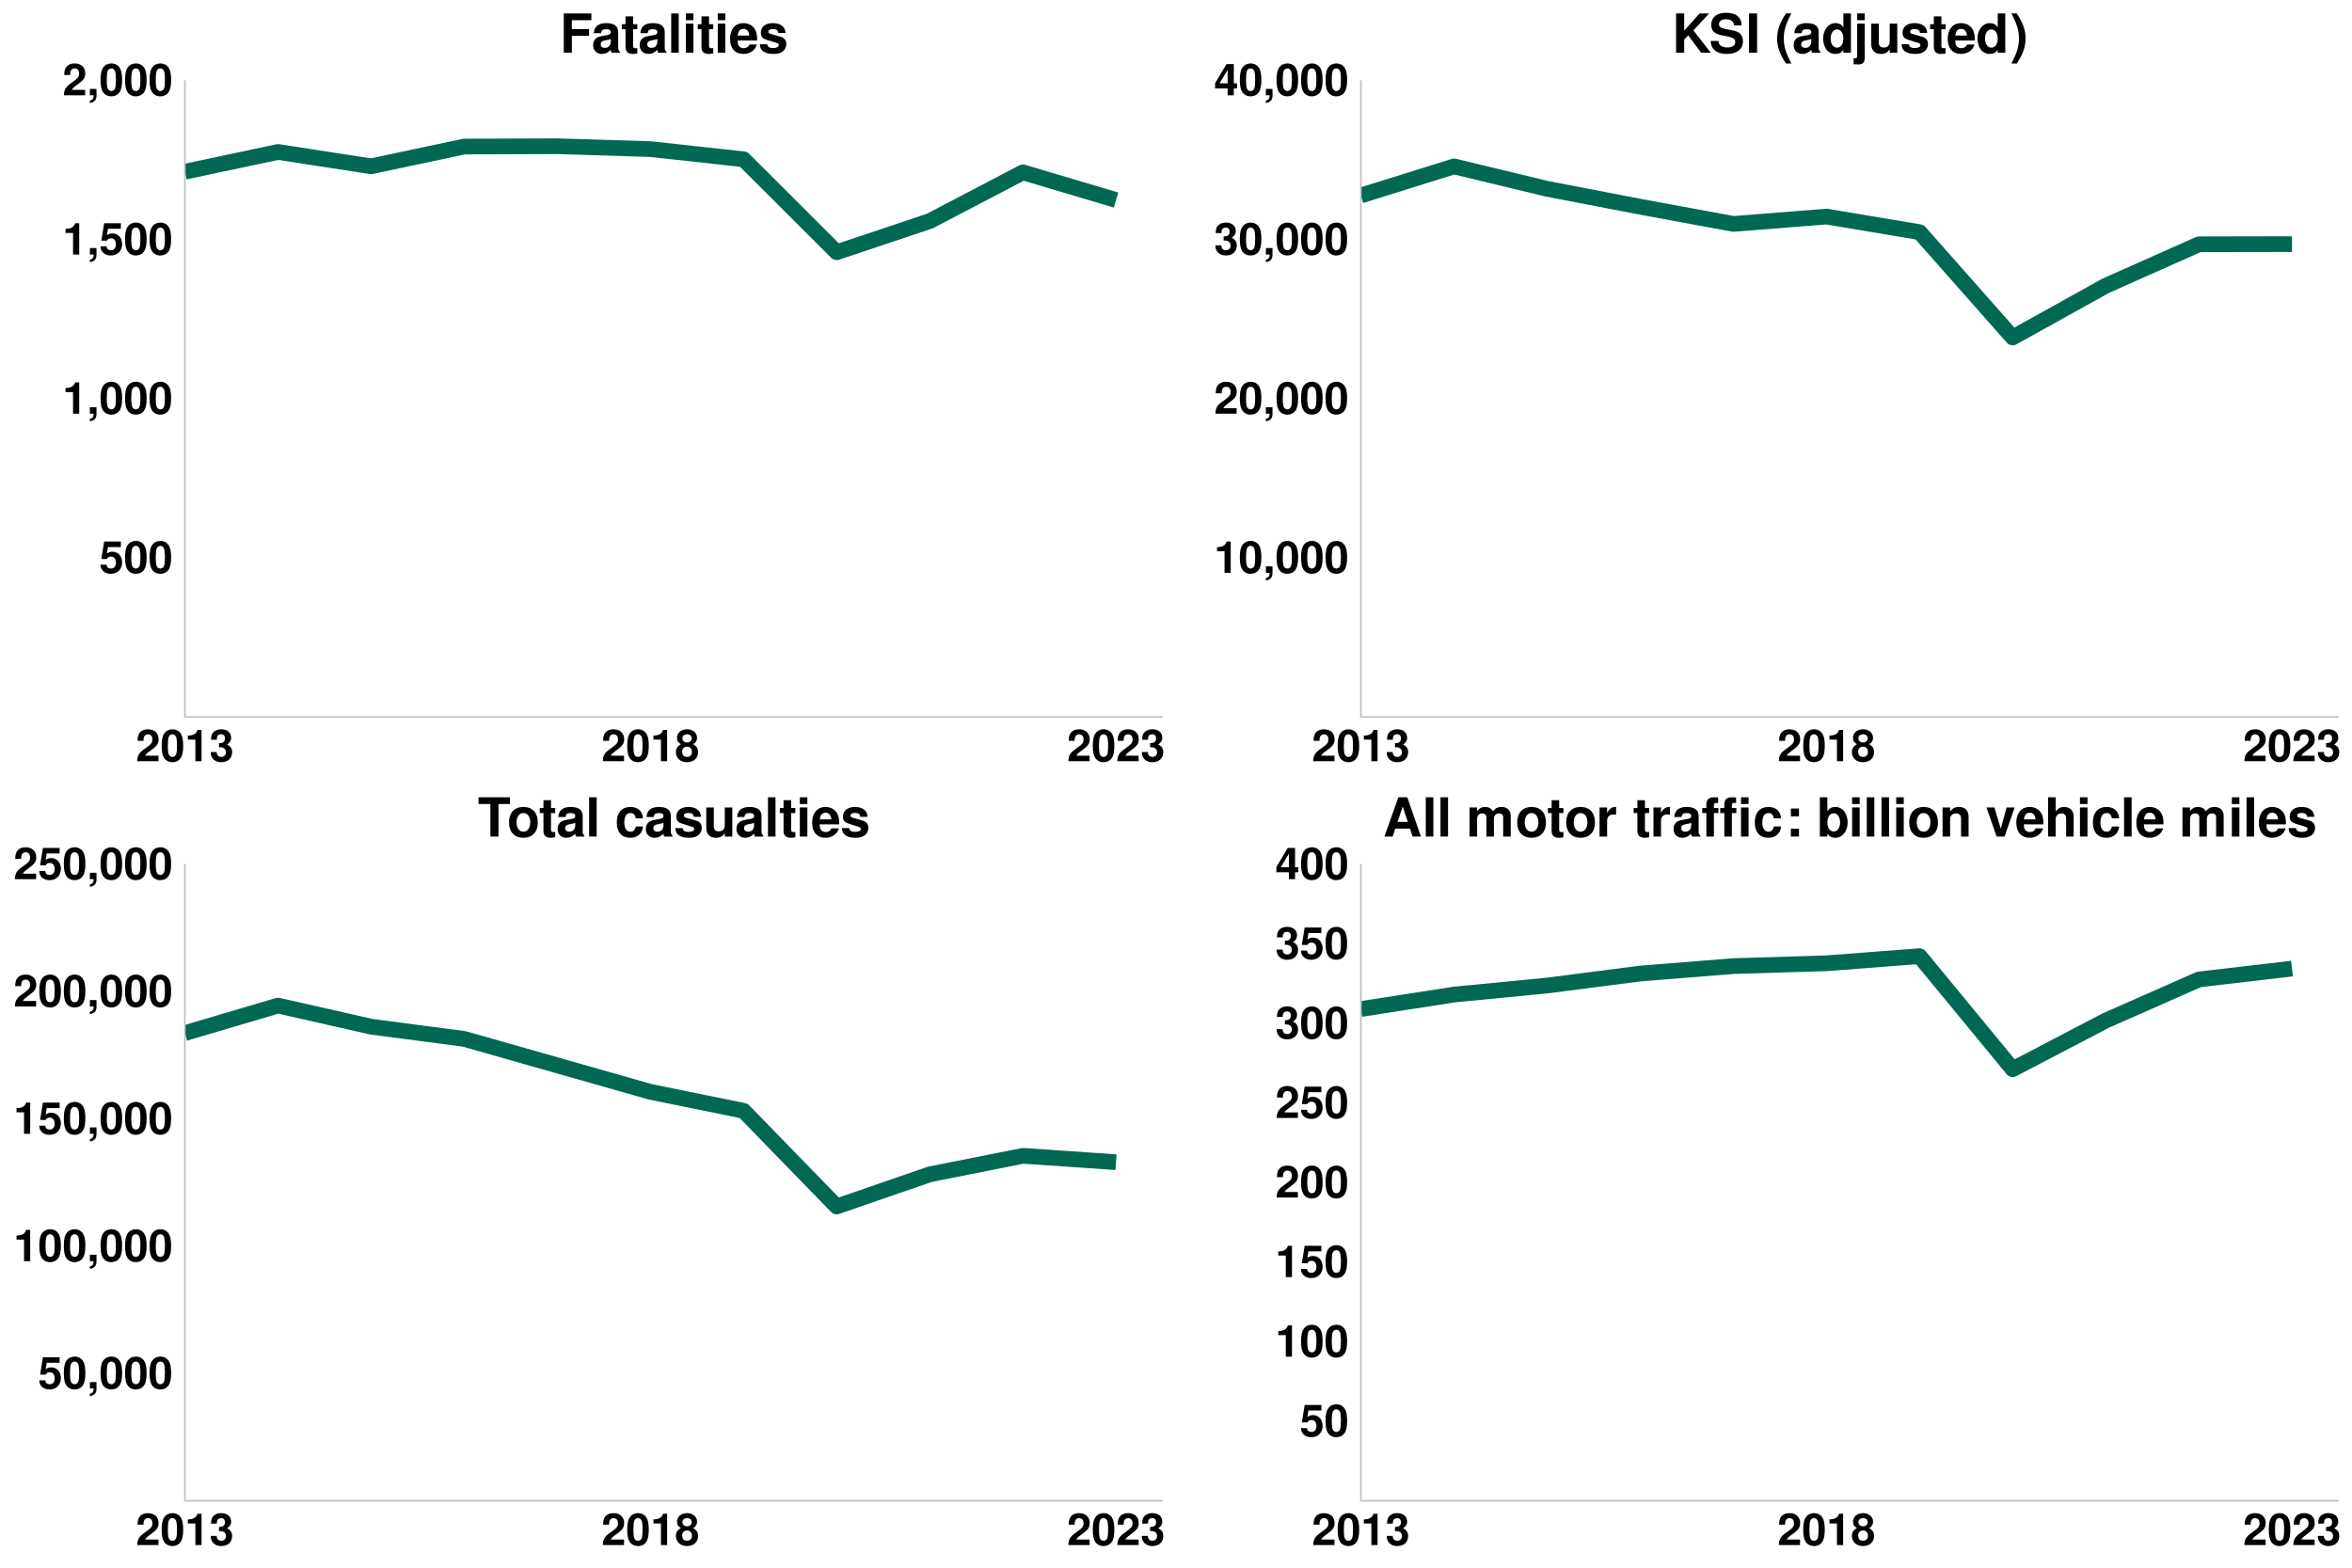 <?xml version="1.0" encoding="UTF-8"?>
<svg xmlns="http://www.w3.org/2000/svg" xmlns:xlink="http://www.w3.org/1999/xlink" width="960pt" height="640pt" viewBox="0 0 960 640" version="1.1">
<defs>
<g>
<symbol overflow="visible" id="glyph0-0">
<path style="stroke:none;" d=""/>
</symbol>
<symbol overflow="visible" id="glyph0-1">
<path style="stroke:none;" d="M 8.797 -12.766 L 1.984 -12.766 L 0.844 -5.656 L 3.109 -5.656 C 3.391 -6.281 3.953 -6.625 4.734 -6.625 C 6.016 -6.625 6.781 -5.703 6.781 -4.156 C 6.781 -2.656 6.016 -1.75 4.734 -1.75 C 3.641 -1.75 3.031 -2.297 2.969 -3.328 L 0.484 -3.328 C 0.516 -1.094 2.219 0.406 4.703 0.406 C 7.438 0.406 9.312 -1.453 9.312 -4.219 C 9.312 -6.844 7.688 -8.625 5.328 -8.625 C 4.484 -8.625 3.859 -8.406 3.109 -7.844 L 3.531 -10.516 L 8.797 -10.516 Z M 8.797 -12.766 "/>
</symbol>
<symbol overflow="visible" id="glyph0-2">
<path style="stroke:none;" d="M 4.906 -13.031 C 3.547 -13.031 2.375 -12.453 1.609 -11.391 C 0.859 -10.406 0.516 -8.781 0.516 -6.297 C 0.516 -4.031 0.812 -2.453 1.422 -1.469 C 2.172 -0.25 3.422 0.406 4.906 0.406 C 6.297 0.406 7.438 -0.141 8.219 -1.203 C 8.953 -2.203 9.312 -3.828 9.312 -6.234 C 9.312 -8.562 9.016 -10.156 8.406 -11.141 C 7.656 -12.359 6.406 -13.031 4.906 -13.031 Z M 4.906 -11 C 5.562 -11 6.078 -10.641 6.391 -9.969 C 6.641 -9.438 6.781 -8.047 6.781 -6.281 C 6.781 -4.844 6.656 -3.438 6.469 -2.922 C 6.172 -2.156 5.641 -1.75 4.906 -1.75 C 4.25 -1.75 3.75 -2.094 3.438 -2.734 C 3.188 -3.281 3.047 -4.609 3.047 -6.312 C 3.047 -7.828 3.172 -9.266 3.359 -9.797 C 3.641 -10.562 4.188 -11 4.906 -11 Z M 4.906 -11 "/>
</symbol>
<symbol overflow="visible" id="glyph0-3">
<path style="stroke:none;" d="M 4.281 -8.797 L 4.281 0 L 6.797 0 L 6.797 -12.766 L 5.125 -12.766 C 4.734 -11.25 3.422 -10.469 1.219 -10.469 L 1.219 -8.797 Z M 4.281 -8.797 "/>
</symbol>
<symbol overflow="visible" id="glyph0-4">
<path style="stroke:none;" d="M 1.156 -2.625 L 1.156 0 L 2.703 0 C 2.734 1.219 2.234 1.922 1.156 2.125 L 1.156 3.125 C 3.078 2.844 3.922 1.812 3.859 -0.156 L 3.859 -2.625 Z M 1.156 -2.625 "/>
</symbol>
<symbol overflow="visible" id="glyph0-5">
<path style="stroke:none;" d="M 9.219 -2.25 L 3.797 -2.25 C 4.141 -2.938 4.531 -3.312 6.406 -4.656 C 8.625 -6.281 9.266 -7.234 9.266 -8.984 C 9.266 -11.453 7.562 -13.031 4.891 -13.031 C 2.25 -13.031 0.703 -11.469 0.703 -8.766 L 0.703 -8.312 L 3.125 -8.312 L 3.125 -8.734 C 3.125 -10.156 3.797 -10.984 4.953 -10.984 C 6.062 -10.984 6.75 -10.203 6.75 -8.922 C 6.75 -7.5 6.312 -6.984 3.469 -4.969 C 1.312 -3.484 0.641 -2.375 0.547 0 L 9.219 0 Z M 9.219 -2.25 "/>
</symbol>
<symbol overflow="visible" id="glyph0-6">
<path style="stroke:none;" d="M 3.906 -5.703 C 4.875 -5.703 4.938 -5.703 5.375 -5.578 C 6.234 -5.344 6.766 -4.609 6.766 -3.672 C 6.766 -2.531 5.969 -1.75 4.875 -1.75 C 3.688 -1.75 3.047 -2.438 2.969 -3.75 L 0.516 -3.75 C 0.547 -1.188 2.203 0.406 4.828 0.406 C 7.547 0.406 9.281 -1.188 9.281 -3.672 C 9.281 -5.172 8.641 -6.141 7.203 -6.844 C 8.375 -7.578 8.875 -8.391 8.875 -9.562 C 8.875 -11.688 7.297 -13.031 4.828 -13.031 C 2.969 -13.031 1.547 -12.219 0.984 -10.828 C 0.75 -10.219 0.688 -9.812 0.688 -8.75 L 3.031 -8.75 C 3.047 -9.438 3.094 -9.781 3.219 -10.094 C 3.453 -10.656 4.031 -11 4.766 -11 C 5.781 -11 6.359 -10.391 6.359 -9.328 C 6.359 -8.031 5.609 -7.391 4.125 -7.391 L 3.906 -7.391 Z M 3.906 -5.703 "/>
</symbol>
<symbol overflow="visible" id="glyph0-7">
<path style="stroke:none;" d="M 7.359 -6.953 C 7.797 -7.188 7.984 -7.312 8.188 -7.484 C 8.719 -7.969 9.016 -8.75 9.016 -9.578 C 9.016 -11.578 7.297 -13.031 4.938 -13.031 C 2.562 -13.031 0.828 -11.578 0.828 -9.562 C 0.828 -8.328 1.328 -7.562 2.484 -6.953 C 1.016 -6.141 0.391 -5.188 0.391 -3.672 C 0.391 -1.266 2.25 0.406 4.938 0.406 C 7.594 0.406 9.453 -1.266 9.453 -3.672 C 9.453 -5.188 8.844 -6.141 7.359 -6.953 Z M 4.953 -11 C 6.062 -11 6.844 -10.312 6.844 -9.328 C 6.844 -8.359 6.047 -7.656 4.953 -7.656 C 3.812 -7.656 3.047 -8.328 3.047 -9.344 C 3.047 -10.312 3.812 -11 4.953 -11 Z M 4.906 -5.938 C 6.156 -5.938 6.938 -5.109 6.938 -3.781 C 6.938 -2.562 6.141 -1.75 4.906 -1.75 C 3.688 -1.75 2.922 -2.562 2.922 -3.812 C 2.922 -5.109 3.688 -5.938 4.906 -5.938 Z M 4.906 -5.938 "/>
</symbol>
<symbol overflow="visible" id="glyph0-8">
<path style="stroke:none;" d="M 9.391 -4.906 L 8.062 -4.906 L 8.062 -12.766 L 5.094 -12.766 L 0.438 -4.953 L 0.438 -2.828 L 5.547 -2.828 L 5.547 0 L 8.062 0 L 8.062 -2.828 L 9.391 -2.828 Z M 5.547 -4.906 L 2.219 -4.906 L 5.547 -10.375 Z M 5.547 -4.906 "/>
</symbol>
<symbol overflow="visible" id="glyph1-0">
<path style="stroke:none;" d=""/>
</symbol>
<symbol overflow="visible" id="glyph1-1">
<path style="stroke:none;" d="M 4.922 -6.906 L 11.953 -6.906 L 11.953 -9.656 L 4.922 -9.656 L 4.922 -13.281 L 12.891 -13.281 L 12.891 -16.031 L 1.625 -16.031 L 1.625 0 L 4.922 0 Z M 4.922 -6.906 "/>
</symbol>
<symbol overflow="visible" id="glyph1-2">
<path style="stroke:none;" d="M 11.531 -0.375 C 11 -0.875 10.828 -1.234 10.828 -1.828 L 10.828 -8.422 C 10.828 -10.844 9.172 -12.078 5.969 -12.078 C 2.75 -12.078 1.078 -10.719 0.875 -7.969 L 3.844 -7.969 C 4 -9.203 4.516 -9.594 6.031 -9.594 C 7.219 -9.594 7.812 -9.203 7.812 -8.406 C 7.812 -8.016 7.609 -7.672 7.281 -7.484 C 6.859 -7.266 6.859 -7.266 5.344 -7.016 L 4.109 -6.797 C 1.766 -6.406 0.609 -5.188 0.609 -3.062 C 0.609 -0.922 2.047 0.5 4.219 0.5 C 5.547 0.5 6.734 -0.047 7.828 -1.188 C 7.828 -0.578 7.891 -0.359 8.188 0 L 11.531 0 Z M 7.812 -4.781 C 7.812 -2.984 6.938 -1.984 5.375 -1.984 C 4.328 -1.984 3.703 -2.531 3.703 -3.406 C 3.703 -4.328 4.188 -4.781 5.453 -5.031 L 6.516 -5.234 C 7.328 -5.391 7.453 -5.438 7.812 -5.609 Z M 7.812 -4.781 "/>
</symbol>
<symbol overflow="visible" id="glyph1-3">
<path style="stroke:none;" d="M 6.625 -11.641 L 4.906 -11.641 L 4.906 -14.828 L 1.828 -14.828 L 1.828 -11.641 L 0.312 -11.641 L 0.312 -9.594 L 1.828 -9.594 L 1.828 -2.281 C 1.828 -0.422 2.812 0.5 4.844 0.5 C 5.547 0.5 6.047 0.438 6.625 0.266 L 6.625 -1.891 C 6.312 -1.844 6.156 -1.828 5.922 -1.828 C 5.109 -1.828 4.906 -2.062 4.906 -3.125 L 4.906 -9.594 L 6.625 -9.594 Z M 6.625 -11.641 "/>
</symbol>
<symbol overflow="visible" id="glyph1-4">
<path style="stroke:none;" d="M 4.547 -16.031 L 1.469 -16.031 L 1.469 0 L 4.547 0 Z M 4.547 -16.031 "/>
</symbol>
<symbol overflow="visible" id="glyph1-5">
<path style="stroke:none;" d="M 4.547 -11.875 L 1.469 -11.875 L 1.469 0 L 4.547 0 Z M 4.547 -16.031 L 1.469 -16.031 L 1.469 -13.281 L 4.547 -13.281 Z M 4.547 -16.031 "/>
</symbol>
<symbol overflow="visible" id="glyph1-6">
<path style="stroke:none;" d="M 11.531 -4.969 C 11.547 -5.234 11.547 -5.344 11.547 -5.5 C 11.547 -6.688 11.375 -7.781 11.094 -8.625 C 10.297 -10.781 8.375 -12.078 5.984 -12.078 C 2.578 -12.078 0.484 -9.609 0.484 -5.625 C 0.484 -1.828 2.547 0.5 5.922 0.5 C 8.578 0.5 10.734 -0.984 11.422 -3.344 L 8.375 -3.344 C 8.016 -2.391 7.156 -1.844 6.031 -1.844 C 5.141 -1.844 4.438 -2.219 4 -2.875 C 3.719 -3.328 3.609 -3.844 3.562 -4.969 Z M 3.609 -7.016 C 3.812 -8.844 4.578 -9.719 5.938 -9.719 C 7.344 -9.719 8.188 -8.781 8.344 -7.016 Z M 3.609 -7.016 "/>
</symbol>
<symbol overflow="visible" id="glyph1-7">
<path style="stroke:none;" d="M 11.109 -8.047 C 11.062 -10.562 9.125 -12.078 5.938 -12.078 C 2.922 -12.078 1.062 -10.562 1.062 -8.125 C 1.062 -7.328 1.297 -6.641 1.719 -6.188 C 2.141 -5.766 2.516 -5.562 3.656 -5.188 L 7.328 -4.047 C 8.094 -3.812 8.359 -3.562 8.359 -3.078 C 8.359 -2.359 7.5 -1.906 6.078 -1.906 C 5.266 -1.906 4.641 -2.047 4.25 -2.328 C 3.922 -2.578 3.781 -2.812 3.656 -3.453 L 0.641 -3.453 C 0.719 -0.844 2.641 0.5 6.25 0.5 C 7.891 0.5 9.156 0.156 10.031 -0.547 C 10.906 -1.25 11.438 -2.359 11.438 -3.516 C 11.438 -5.062 10.672 -6.047 9.109 -6.516 L 5.219 -7.641 C 4.359 -7.891 4.141 -8.078 4.141 -8.562 C 4.141 -9.219 4.844 -9.656 5.922 -9.656 C 7.391 -9.656 8.125 -9.125 8.141 -8.047 Z M 11.109 -8.047 "/>
</symbol>
<symbol overflow="visible" id="glyph1-8">
<path style="stroke:none;" d="M 4.922 -5.375 L 6.578 -7.078 L 11.844 0 L 15.781 0 L 8.688 -9.125 L 15.094 -16.031 L 11.203 -16.031 L 4.922 -9 L 4.922 -16.031 L 1.625 -16.031 L 1.625 0 L 4.922 0 Z M 4.922 -5.375 "/>
</symbol>
<symbol overflow="visible" id="glyph1-9">
<path style="stroke:none;" d="M 13.359 -11.156 C 13.328 -14.469 11.109 -16.297 7.062 -16.297 C 3.219 -16.297 0.984 -14.5 0.984 -11.375 C 0.984 -8.891 2.25 -7.672 5.5 -7.062 L 7.75 -6.625 C 9.938 -6.203 10.766 -5.594 10.766 -4.297 C 10.766 -2.953 9.531 -2.141 7.531 -2.141 C 5.281 -2.141 4.031 -3.078 3.922 -4.797 L 0.703 -4.797 C 0.906 -1.359 3.25 0.5 7.344 0.5 C 11.484 0.5 13.922 -1.406 13.922 -4.688 C 13.922 -7.219 12.656 -8.531 9.688 -9.109 L 7.172 -9.594 C 4.812 -10.047 4.141 -10.516 4.141 -11.688 C 4.141 -12.891 5.188 -13.656 6.906 -13.656 C 9 -13.656 10.156 -12.781 10.281 -11.156 Z M 13.359 -11.156 "/>
</symbol>
<symbol overflow="visible" id="glyph1-10">
<path style="stroke:none;" d="M 4.688 -16.031 L 1.391 -16.031 L 1.391 0 L 4.688 0 Z M 4.688 -16.031 "/>
</symbol>
<symbol overflow="visible" id="glyph1-11">
<path style="stroke:none;" d=""/>
</symbol>
<symbol overflow="visible" id="glyph1-12">
<path style="stroke:none;" d="M 4.469 -16.031 C 1.938 -12.203 0.875 -9.219 0.875 -5.828 C 0.875 -2.422 1.938 0.578 4.469 4.406 L 6.672 4.406 C 4.312 -0.125 3.594 -2.578 3.594 -5.828 C 3.594 -9.062 4.328 -11.547 6.672 -16.031 Z M 4.469 -16.031 "/>
</symbol>
<symbol overflow="visible" id="glyph1-13">
<path style="stroke:none;" d="M 8.906 0 L 11.984 0 L 11.984 -16.031 L 8.906 -16.031 L 8.906 -10.344 C 8.141 -11.531 7.125 -12.078 5.625 -12.078 C 2.797 -12.078 0.641 -9.344 0.641 -5.766 C 0.641 -4.156 1.125 -2.531 1.906 -1.391 C 2.734 -0.219 4.188 0.5 5.625 0.5 C 7.125 0.5 8.141 -0.016 8.906 -1.203 Z M 6.312 -9.5 C 7.875 -9.5 8.906 -8.016 8.906 -5.719 C 8.906 -3.562 7.859 -2.062 6.312 -2.062 C 4.781 -2.062 3.719 -3.594 3.719 -5.766 C 3.719 -7.984 4.781 -9.5 6.312 -9.5 Z M 6.312 -9.5 "/>
</symbol>
<symbol overflow="visible" id="glyph1-14">
<path style="stroke:none;" d="M 4.625 -11.875 L 1.547 -11.875 L 1.547 1.391 C 1.547 2.062 1.297 2.312 0.641 2.312 C 0.438 2.312 0.281 2.281 0.094 2.219 L 0.094 4.688 C 0.688 4.75 1.438 4.797 1.906 4.797 C 3.828 4.797 4.625 4 4.625 2.062 Z M 4.625 -16.031 L 1.547 -16.031 L 1.547 -13.281 L 4.625 -13.281 Z M 4.625 -16.031 "/>
</symbol>
<symbol overflow="visible" id="glyph1-15">
<path style="stroke:none;" d="M 11.906 0 L 11.906 -11.875 L 8.828 -11.875 L 8.828 -4.438 C 8.828 -3.031 7.859 -2.109 6.344 -2.109 C 5.016 -2.109 4.359 -2.812 4.359 -4.25 L 4.359 -11.875 L 1.281 -11.875 L 1.281 -3.609 C 1.281 -0.969 2.703 0.5 5.266 0.5 C 6.859 0.5 7.938 -0.062 8.828 -1.406 L 8.828 0 Z M 11.906 0 "/>
</symbol>
<symbol overflow="visible" id="glyph1-16">
<path style="stroke:none;" d="M 2.688 4.406 C 5.219 0.578 6.266 -2.422 6.266 -5.812 C 6.266 -9.219 5.219 -12.203 2.688 -16.031 L 0.484 -16.031 C 2.844 -11.5 3.562 -9.062 3.562 -5.812 C 3.562 -2.578 2.812 -0.094 0.484 4.406 Z M 2.688 4.406 "/>
</symbol>
<symbol overflow="visible" id="glyph1-17">
<path style="stroke:none;" d="M 8.469 -13.281 L 13.156 -13.281 L 13.156 -16.031 L 0.312 -16.031 L 0.312 -13.281 L 5.172 -13.281 L 5.172 0 L 8.469 0 Z M 8.469 -13.281 "/>
</symbol>
<symbol overflow="visible" id="glyph1-18">
<path style="stroke:none;" d="M 6.625 -12.078 C 2.984 -12.078 0.766 -9.688 0.766 -5.781 C 0.766 -1.875 2.984 0.5 6.641 0.5 C 10.281 0.5 12.516 -1.875 12.516 -5.703 C 12.516 -9.719 10.344 -12.078 6.625 -12.078 Z M 6.641 -9.594 C 8.344 -9.594 9.438 -8.078 9.438 -5.734 C 9.438 -3.516 8.297 -1.984 6.641 -1.984 C 4.969 -1.984 3.844 -3.5 3.844 -5.781 C 3.844 -8.078 4.969 -9.594 6.641 -9.594 Z M 6.641 -9.594 "/>
</symbol>
<symbol overflow="visible" id="glyph1-19">
<path style="stroke:none;" d="M 11.484 -7.438 C 11.266 -10.344 9.344 -12.078 6.359 -12.078 C 2.797 -12.078 0.75 -9.75 0.75 -5.703 C 0.75 -1.781 2.797 0.5 6.312 0.5 C 9.203 0.5 11.203 -1.281 11.484 -4.109 L 8.531 -4.109 C 8.156 -2.578 7.547 -1.984 6.312 -1.984 C 4.75 -1.984 3.828 -3.359 3.828 -5.703 C 3.828 -6.844 4.047 -7.875 4.422 -8.578 C 4.781 -9.234 5.453 -9.594 6.344 -9.594 C 7.594 -9.594 8.188 -9 8.531 -7.438 Z M 11.484 -7.438 "/>
</symbol>
<symbol overflow="visible" id="glyph1-20">
<path style="stroke:none;" d="M 11.016 -3.234 L 12.078 0 L 15.469 0 L 9.922 -16.031 L 6.266 -16.031 L 0.578 0 L 3.938 0 L 5.016 -3.234 Z M 10.125 -5.984 L 5.938 -5.984 L 8.031 -12.25 Z M 10.125 -5.984 "/>
</symbol>
<symbol overflow="visible" id="glyph1-21">
<path style="stroke:none;" d="M 1.312 -11.875 L 1.312 0 L 4.406 0 L 4.406 -7.125 C 4.406 -8.609 5.188 -9.453 6.516 -9.453 C 7.547 -9.453 8.188 -8.859 8.188 -7.922 L 8.188 0 L 11.266 0 L 11.266 -7.125 C 11.266 -8.578 12.062 -9.453 13.375 -9.453 C 14.406 -9.453 15.047 -8.859 15.047 -7.922 L 15.047 0 L 18.125 0 L 18.125 -8.406 C 18.125 -10.719 16.719 -12.078 14.344 -12.078 C 12.828 -12.078 11.797 -11.547 10.875 -10.312 C 10.297 -11.438 9.109 -12.078 7.641 -12.078 C 6.266 -12.078 5.391 -11.641 4.375 -10.406 L 4.375 -11.875 Z M 1.312 -11.875 "/>
</symbol>
<symbol overflow="visible" id="glyph1-22">
<path style="stroke:none;" d="M 1.391 -11.875 L 1.391 0 L 4.469 0 L 4.469 -6.312 C 4.469 -8.125 5.375 -9.016 7.172 -9.016 C 7.5 -9.016 7.719 -9 8.141 -8.938 L 8.141 -12.062 C 7.969 -12.078 7.891 -12.078 7.766 -12.078 C 6.359 -12.078 5.141 -11.156 4.469 -9.547 L 4.469 -11.875 Z M 1.391 -11.875 "/>
</symbol>
<symbol overflow="visible" id="glyph1-23">
<path style="stroke:none;" d="M 6.891 -11.641 L 5.062 -11.641 L 5.062 -12.797 C 5.062 -13.422 5.328 -13.734 5.891 -13.734 C 6.188 -13.734 6.469 -13.703 6.781 -13.656 L 6.781 -15.969 C 6.109 -16.016 5.484 -16.031 5.016 -16.031 C 2.969 -16.031 1.984 -15.062 1.984 -13.062 L 1.984 -11.641 L 0.312 -11.641 L 0.312 -9.594 L 1.984 -9.594 L 1.984 0 L 5.062 0 L 5.062 -9.594 L 6.891 -9.594 Z M 14.219 -11.641 L 12.391 -11.641 L 12.391 -12.797 C 12.391 -13.422 12.656 -13.734 13.219 -13.734 C 13.516 -13.734 13.797 -13.703 14.109 -13.656 L 14.109 -15.969 C 13.438 -16.016 12.797 -16.031 12.344 -16.031 C 10.297 -16.031 9.312 -15.062 9.312 -13.062 L 9.312 -11.641 L 7.641 -11.641 L 7.641 -9.594 L 9.312 -9.594 L 9.312 0 L 12.391 0 L 12.391 -9.594 L 14.219 -9.594 Z M 19.203 -11.875 L 16.125 -11.875 L 16.125 0 L 19.203 0 Z M 19.203 -16.031 L 16.125 -16.031 L 16.125 -13.281 L 19.203 -13.281 Z M 19.203 -16.031 "/>
</symbol>
<symbol overflow="visible" id="glyph1-24">
<path style="stroke:none;" d="M 5.781 -3.219 L 2.484 -3.219 L 2.484 0 L 5.781 0 Z M 5.781 -11.438 L 2.484 -11.438 L 2.484 -8.234 L 5.781 -8.234 Z M 5.781 -11.438 "/>
</symbol>
<symbol overflow="visible" id="glyph1-25">
<path style="stroke:none;" d="M 1.297 -16.031 L 1.297 0 L 4.375 0 L 4.375 -1.203 C 5.125 -0.047 6.156 0.5 7.656 0.5 C 10.5 0.5 12.656 -2.203 12.656 -5.781 C 12.656 -7.391 12.172 -9.016 11.375 -10.156 C 10.562 -11.328 9.109 -12.078 7.656 -12.078 C 6.156 -12.078 5.125 -11.531 4.375 -10.344 L 4.375 -16.031 Z M 6.969 -9.5 C 8.484 -9.5 9.562 -7.969 9.562 -5.766 C 9.562 -3.594 8.516 -2.062 6.969 -2.062 C 5.406 -2.062 4.375 -3.547 4.375 -5.828 C 4.375 -8.016 5.438 -9.5 6.969 -9.5 Z M 6.969 -9.5 "/>
</symbol>
<symbol overflow="visible" id="glyph1-26">
<path style="stroke:none;" d="M 1.391 -11.875 L 1.391 0 L 4.469 0 L 4.469 -7.125 C 4.469 -8.531 5.438 -9.453 6.953 -9.453 C 8.266 -9.453 8.938 -8.734 8.938 -7.328 L 8.938 0 L 12.016 0 L 12.016 -7.969 C 12.016 -10.609 10.578 -12.078 8.031 -12.078 C 6.422 -12.078 5.344 -11.5 4.469 -10.156 L 4.469 -11.875 Z M 1.391 -11.875 "/>
</symbol>
<symbol overflow="visible" id="glyph1-27">
<path style="stroke:none;" d="M 7.703 0 L 11.797 -11.875 L 8.531 -11.875 L 6.141 -3.188 L 3.562 -11.875 L 0.312 -11.875 L 4.469 0 Z M 7.703 0 "/>
</symbol>
<symbol overflow="visible" id="glyph1-28">
<path style="stroke:none;" d="M 1.469 -16.031 L 1.469 0 L 4.547 0 L 4.547 -7.125 C 4.547 -8.484 5.547 -9.453 6.938 -9.453 C 7.609 -9.453 8.125 -9.219 8.469 -8.734 C 8.75 -8.344 8.828 -8.016 8.828 -7.266 L 8.828 0 L 11.906 0 L 11.906 -7.969 C 11.906 -9.438 11.5 -10.5 10.688 -11.172 C 10.016 -11.75 9.016 -12.078 8.031 -12.078 C 6.516 -12.078 5.406 -11.484 4.547 -10.156 L 4.547 -16.031 Z M 1.469 -16.031 "/>
</symbol>
</g>
<clipPath id="clip1">
  <path d="M 0 0 L 480 0 L 480 320 L 0 320 Z M 0 0 "/>
</clipPath>
<clipPath id="clip2">
  <path d="M 75.465 56 L 459 56 L 459 107 L 75.465 107 Z M 75.465 56 "/>
</clipPath>
<clipPath id="clip3">
  <path d="M 480 0 L 960 0 L 960 320 L 480 320 Z M 480 0 "/>
</clipPath>
<clipPath id="clip4">
  <path d="M 555.465 64 L 939 64 L 939 141 L 555.465 141 Z M 555.465 64 "/>
</clipPath>
<clipPath id="clip5">
  <path d="M 0 320 L 480 320 L 480 640 L 0 640 Z M 0 320 "/>
</clipPath>
<clipPath id="clip6">
  <path d="M 75.465 407 L 459 407 L 459 496 L 75.465 496 Z M 75.465 407 "/>
</clipPath>
<clipPath id="clip7">
  <path d="M 480 320 L 960 320 L 960 640 L 480 640 Z M 480 320 "/>
</clipPath>
<clipPath id="clip8">
  <path d="M 555.465 387 L 939 387 L 939 440 L 555.465 440 Z M 555.465 387 "/>
</clipPath>
</defs>
<g id="surface1897">
<rect x="0" y="0" width="960" height="640" style="fill:rgb(100%,100%,100%);fill-opacity:1;stroke:none;"/>
<path style=" stroke:none;fill-rule:nonzero;fill:rgb(100%,100%,100%);fill-opacity:1;" d="M 0 320 L 480 320 L 480 0 L 0 0 Z M 0 320 "/>
<g clip-path="url(#clip1)" clip-rule="nonzero">
<path style="fill:none;stroke-width:1.067;stroke-linecap:round;stroke-linejoin:round;stroke:rgb(100%,100%,100%);stroke-opacity:1;stroke-miterlimit:10;" d="M 0 320 L 480 320 L 480 0 L 0 0 Z M 0 320 "/>
</g>
<g clip-path="url(#clip2)" clip-rule="nonzero">
<path style="fill:none;stroke-width:6.402;stroke-linecap:butt;stroke-linejoin:round;stroke:rgb(0%,40.784%,32.549%);stroke-opacity:1;stroke-miterlimit:10;" d="M 75.465 70.094 L 113.469 62.039 L 151.473 67.887 L 189.48 59.828 L 227.484 59.699 L 265.492 60.867 L 303.496 65.027 L 341.5 102.973 L 379.508 90.238 L 417.512 70.355 L 455.52 81.66 "/>
</g>
<path style="fill:none;stroke-width:0.64;stroke-linecap:butt;stroke-linejoin:round;stroke:rgb(74.51%,74.51%,74.51%);stroke-opacity:1;stroke-miterlimit:10;" d="M 75.465 292.703 L 75.465 32.801 "/>
<g style="fill:rgb(0%,0%,0%);fill-opacity:1;">
  <use xlink:href="#glyph0-1" x="40.531" y="233.849"/>
  <use xlink:href="#glyph0-2" x="50.531" y="233.849"/>
  <use xlink:href="#glyph0-2" x="60.531" y="233.849"/>
</g>
<g style="fill:rgb(0%,0%,0%);fill-opacity:1;">
  <use xlink:href="#glyph0-3" x="25.531" y="168.876"/>
  <use xlink:href="#glyph0-4" x="35.531" y="168.876"/>
  <use xlink:href="#glyph0-2" x="40.531" y="168.876"/>
  <use xlink:href="#glyph0-2" x="50.531" y="168.876"/>
  <use xlink:href="#glyph0-2" x="60.531" y="168.876"/>
</g>
<g style="fill:rgb(0%,0%,0%);fill-opacity:1;">
  <use xlink:href="#glyph0-3" x="25.531" y="103.899"/>
  <use xlink:href="#glyph0-4" x="35.531" y="103.899"/>
  <use xlink:href="#glyph0-1" x="40.531" y="103.899"/>
  <use xlink:href="#glyph0-2" x="50.531" y="103.899"/>
  <use xlink:href="#glyph0-2" x="60.531" y="103.899"/>
</g>
<g style="fill:rgb(0%,0%,0%);fill-opacity:1;">
  <use xlink:href="#glyph0-5" x="25.531" y="38.923"/>
  <use xlink:href="#glyph0-4" x="35.531" y="38.923"/>
  <use xlink:href="#glyph0-2" x="40.531" y="38.923"/>
  <use xlink:href="#glyph0-2" x="50.531" y="38.923"/>
  <use xlink:href="#glyph0-2" x="60.531" y="38.923"/>
</g>
<path style="fill:none;stroke-width:0.64;stroke-linecap:butt;stroke-linejoin:round;stroke:rgb(74.51%,74.51%,74.51%);stroke-opacity:1;stroke-miterlimit:10;" d="M 75.465 292.703 L 474.52 292.703 "/>
<g style="fill:rgb(0%,0%,0%);fill-opacity:1;">
  <use xlink:href="#glyph0-5" x="55.465" y="310.759"/>
  <use xlink:href="#glyph0-2" x="65.465" y="310.759"/>
  <use xlink:href="#glyph0-3" x="75.465" y="310.759"/>
  <use xlink:href="#glyph0-6" x="85.465" y="310.759"/>
</g>
<g style="fill:rgb(0%,0%,0%);fill-opacity:1;">
  <use xlink:href="#glyph0-5" x="245.492" y="310.759"/>
  <use xlink:href="#glyph0-2" x="255.492" y="310.759"/>
  <use xlink:href="#glyph0-3" x="265.492" y="310.759"/>
  <use xlink:href="#glyph0-7" x="275.492" y="310.759"/>
</g>
<g style="fill:rgb(0%,0%,0%);fill-opacity:1;">
  <use xlink:href="#glyph0-5" x="435.52" y="310.759"/>
  <use xlink:href="#glyph0-2" x="445.52" y="310.759"/>
  <use xlink:href="#glyph0-5" x="455.52" y="310.759"/>
  <use xlink:href="#glyph0-6" x="465.52" y="310.759"/>
</g>
<g style="fill:rgb(0%,0%,0%);fill-opacity:1;">
  <use xlink:href="#glyph1-1" x="228.492" y="21.519"/>
  <use xlink:href="#glyph1-2" x="241.492" y="21.519"/>
  <use xlink:href="#glyph1-3" x="253.492" y="21.519"/>
  <use xlink:href="#glyph1-2" x="260.492" y="21.519"/>
  <use xlink:href="#glyph1-4" x="272.492" y="21.519"/>
  <use xlink:href="#glyph1-5" x="278.492" y="21.519"/>
  <use xlink:href="#glyph1-3" x="284.492" y="21.519"/>
  <use xlink:href="#glyph1-5" x="291.492" y="21.519"/>
  <use xlink:href="#glyph1-6" x="297.492" y="21.519"/>
  <use xlink:href="#glyph1-7" x="309.492" y="21.519"/>
</g>
<path style=" stroke:none;fill-rule:nonzero;fill:rgb(100%,100%,100%);fill-opacity:1;" d="M 480 320 L 960 320 L 960 0 L 480 0 Z M 480 320 "/>
<g clip-path="url(#clip3)" clip-rule="nonzero">
<path style="fill:none;stroke-width:1.067;stroke-linecap:round;stroke-linejoin:round;stroke:rgb(100%,100%,100%);stroke-opacity:1;stroke-miterlimit:10;" d="M 480 320 L 960 320 L 960 0 L 480 0 Z M 480 320 "/>
</g>
<g clip-path="url(#clip4)" clip-rule="nonzero">
<path style="fill:none;stroke-width:6.402;stroke-linecap:butt;stroke-linejoin:round;stroke:rgb(0%,40.784%,32.549%);stroke-opacity:1;stroke-miterlimit:10;" d="M 555.465 79.809 L 593.469 67.934 L 631.473 77.086 L 669.48 84.402 L 707.484 91.414 L 745.492 88.414 L 783.496 94.773 L 821.5 137.762 L 859.508 116.652 L 897.512 99.727 L 935.52 99.652 "/>
</g>
<path style="fill:none;stroke-width:0.64;stroke-linecap:butt;stroke-linejoin:round;stroke:rgb(74.51%,74.51%,74.51%);stroke-opacity:1;stroke-miterlimit:10;" d="M 555.465 292.703 L 555.465 32.801 "/>
<g style="fill:rgb(0%,0%,0%);fill-opacity:1;">
  <use xlink:href="#glyph0-3" x="495.531" y="233.849"/>
  <use xlink:href="#glyph0-2" x="505.531" y="233.849"/>
  <use xlink:href="#glyph0-4" x="515.531" y="233.849"/>
  <use xlink:href="#glyph0-2" x="520.531" y="233.849"/>
  <use xlink:href="#glyph0-2" x="530.531" y="233.849"/>
  <use xlink:href="#glyph0-2" x="540.531" y="233.849"/>
</g>
<g style="fill:rgb(0%,0%,0%);fill-opacity:1;">
  <use xlink:href="#glyph0-5" x="495.531" y="168.876"/>
  <use xlink:href="#glyph0-2" x="505.531" y="168.876"/>
  <use xlink:href="#glyph0-4" x="515.531" y="168.876"/>
  <use xlink:href="#glyph0-2" x="520.531" y="168.876"/>
  <use xlink:href="#glyph0-2" x="530.531" y="168.876"/>
  <use xlink:href="#glyph0-2" x="540.531" y="168.876"/>
</g>
<g style="fill:rgb(0%,0%,0%);fill-opacity:1;">
  <use xlink:href="#glyph0-6" x="495.531" y="103.899"/>
  <use xlink:href="#glyph0-2" x="505.531" y="103.899"/>
  <use xlink:href="#glyph0-4" x="515.531" y="103.899"/>
  <use xlink:href="#glyph0-2" x="520.531" y="103.899"/>
  <use xlink:href="#glyph0-2" x="530.531" y="103.899"/>
  <use xlink:href="#glyph0-2" x="540.531" y="103.899"/>
</g>
<g style="fill:rgb(0%,0%,0%);fill-opacity:1;">
  <use xlink:href="#glyph0-8" x="495.531" y="38.923"/>
  <use xlink:href="#glyph0-2" x="505.531" y="38.923"/>
  <use xlink:href="#glyph0-4" x="515.531" y="38.923"/>
  <use xlink:href="#glyph0-2" x="520.531" y="38.923"/>
  <use xlink:href="#glyph0-2" x="530.531" y="38.923"/>
  <use xlink:href="#glyph0-2" x="540.531" y="38.923"/>
</g>
<path style="fill:none;stroke-width:0.64;stroke-linecap:butt;stroke-linejoin:round;stroke:rgb(74.51%,74.51%,74.51%);stroke-opacity:1;stroke-miterlimit:10;" d="M 555.465 292.703 L 954.52 292.703 "/>
<g style="fill:rgb(0%,0%,0%);fill-opacity:1;">
  <use xlink:href="#glyph0-5" x="535.465" y="310.759"/>
  <use xlink:href="#glyph0-2" x="545.465" y="310.759"/>
  <use xlink:href="#glyph0-3" x="555.465" y="310.759"/>
  <use xlink:href="#glyph0-6" x="565.465" y="310.759"/>
</g>
<g style="fill:rgb(0%,0%,0%);fill-opacity:1;">
  <use xlink:href="#glyph0-5" x="725.492" y="310.759"/>
  <use xlink:href="#glyph0-2" x="735.492" y="310.759"/>
  <use xlink:href="#glyph0-3" x="745.492" y="310.759"/>
  <use xlink:href="#glyph0-7" x="755.492" y="310.759"/>
</g>
<g style="fill:rgb(0%,0%,0%);fill-opacity:1;">
  <use xlink:href="#glyph0-5" x="915.52" y="310.759"/>
  <use xlink:href="#glyph0-2" x="925.52" y="310.759"/>
  <use xlink:href="#glyph0-5" x="935.52" y="310.759"/>
  <use xlink:href="#glyph0-6" x="945.52" y="310.759"/>
</g>
<g style="fill:rgb(0%,0%,0%);fill-opacity:1;">
  <use xlink:href="#glyph1-8" x="682.492" y="21.519"/>
  <use xlink:href="#glyph1-9" x="697.492" y="21.519"/>
  <use xlink:href="#glyph1-10" x="712.492" y="21.519"/>
  <use xlink:href="#glyph1-11" x="718.492" y="21.519"/>
  <use xlink:href="#glyph1-12" x="724.492" y="21.519"/>
  <use xlink:href="#glyph1-2" x="731.492" y="21.519"/>
  <use xlink:href="#glyph1-13" x="743.492" y="21.519"/>
  <use xlink:href="#glyph1-14" x="756.492" y="21.519"/>
  <use xlink:href="#glyph1-15" x="762.492" y="21.519"/>
  <use xlink:href="#glyph1-7" x="775.492" y="21.519"/>
  <use xlink:href="#glyph1-3" x="787.492" y="21.519"/>
  <use xlink:href="#glyph1-6" x="794.492" y="21.519"/>
  <use xlink:href="#glyph1-13" x="806.492" y="21.519"/>
  <use xlink:href="#glyph1-16" x="820.492" y="21.519"/>
</g>
<path style=" stroke:none;fill-rule:nonzero;fill:rgb(100%,100%,100%);fill-opacity:1;" d="M 0 640 L 480 640 L 480 320 L 0 320 Z M 0 640 "/>
<g clip-path="url(#clip5)" clip-rule="nonzero">
<path style="fill:none;stroke-width:1.067;stroke-linecap:round;stroke-linejoin:round;stroke:rgb(100%,100%,100%);stroke-opacity:1;stroke-miterlimit:10;" d="M 0 640 L 480 640 L 480 320 L 0 320 Z M 0 640 "/>
</g>
<g clip-path="url(#clip6)" clip-rule="nonzero">
<path style="fill:none;stroke-width:6.402;stroke-linecap:butt;stroke-linejoin:round;stroke:rgb(0%,40.784%,32.549%);stroke-opacity:1;stroke-miterlimit:10;" d="M 75.465 421.758 L 113.469 410.523 L 151.473 419.137 L 189.48 424.133 L 227.484 434.938 L 265.492 445.746 L 303.496 453.477 L 341.5 492.543 L 379.508 479.414 L 417.512 471.855 L 455.52 474.457 "/>
</g>
<path style="fill:none;stroke-width:0.64;stroke-linecap:butt;stroke-linejoin:round;stroke:rgb(74.51%,74.51%,74.51%);stroke-opacity:1;stroke-miterlimit:10;" d="M 75.465 612.703 L 75.465 352.801 "/>
<g style="fill:rgb(0%,0%,0%);fill-opacity:1;">
  <use xlink:href="#glyph0-1" x="15.531" y="566.845"/>
  <use xlink:href="#glyph0-2" x="25.531" y="566.845"/>
  <use xlink:href="#glyph0-4" x="35.531" y="566.845"/>
  <use xlink:href="#glyph0-2" x="40.531" y="566.845"/>
  <use xlink:href="#glyph0-2" x="50.531" y="566.845"/>
  <use xlink:href="#glyph0-2" x="60.531" y="566.845"/>
</g>
<g style="fill:rgb(0%,0%,0%);fill-opacity:1;">
  <use xlink:href="#glyph0-3" x="5.531" y="514.864"/>
  <use xlink:href="#glyph0-2" x="15.531" y="514.864"/>
  <use xlink:href="#glyph0-2" x="25.531" y="514.864"/>
  <use xlink:href="#glyph0-4" x="35.531" y="514.864"/>
  <use xlink:href="#glyph0-2" x="40.531" y="514.864"/>
  <use xlink:href="#glyph0-2" x="50.531" y="514.864"/>
  <use xlink:href="#glyph0-2" x="60.531" y="514.864"/>
</g>
<g style="fill:rgb(0%,0%,0%);fill-opacity:1;">
  <use xlink:href="#glyph0-3" x="5.531" y="462.884"/>
  <use xlink:href="#glyph0-1" x="15.531" y="462.884"/>
  <use xlink:href="#glyph0-2" x="25.531" y="462.884"/>
  <use xlink:href="#glyph0-4" x="35.531" y="462.884"/>
  <use xlink:href="#glyph0-2" x="40.531" y="462.884"/>
  <use xlink:href="#glyph0-2" x="50.531" y="462.884"/>
  <use xlink:href="#glyph0-2" x="60.531" y="462.884"/>
</g>
<g style="fill:rgb(0%,0%,0%);fill-opacity:1;">
  <use xlink:href="#glyph0-5" x="5.531" y="410.903"/>
  <use xlink:href="#glyph0-2" x="15.531" y="410.903"/>
  <use xlink:href="#glyph0-2" x="25.531" y="410.903"/>
  <use xlink:href="#glyph0-4" x="35.531" y="410.903"/>
  <use xlink:href="#glyph0-2" x="40.531" y="410.903"/>
  <use xlink:href="#glyph0-2" x="50.531" y="410.903"/>
  <use xlink:href="#glyph0-2" x="60.531" y="410.903"/>
</g>
<g style="fill:rgb(0%,0%,0%);fill-opacity:1;">
  <use xlink:href="#glyph0-5" x="5.531" y="358.923"/>
  <use xlink:href="#glyph0-1" x="15.531" y="358.923"/>
  <use xlink:href="#glyph0-2" x="25.531" y="358.923"/>
  <use xlink:href="#glyph0-4" x="35.531" y="358.923"/>
  <use xlink:href="#glyph0-2" x="40.531" y="358.923"/>
  <use xlink:href="#glyph0-2" x="50.531" y="358.923"/>
  <use xlink:href="#glyph0-2" x="60.531" y="358.923"/>
</g>
<path style="fill:none;stroke-width:0.64;stroke-linecap:butt;stroke-linejoin:round;stroke:rgb(74.51%,74.51%,74.51%);stroke-opacity:1;stroke-miterlimit:10;" d="M 75.465 612.703 L 474.52 612.703 "/>
<g style="fill:rgb(0%,0%,0%);fill-opacity:1;">
  <use xlink:href="#glyph0-5" x="55.465" y="630.759"/>
  <use xlink:href="#glyph0-2" x="65.465" y="630.759"/>
  <use xlink:href="#glyph0-3" x="75.465" y="630.759"/>
  <use xlink:href="#glyph0-6" x="85.465" y="630.759"/>
</g>
<g style="fill:rgb(0%,0%,0%);fill-opacity:1;">
  <use xlink:href="#glyph0-5" x="245.492" y="630.759"/>
  <use xlink:href="#glyph0-2" x="255.492" y="630.759"/>
  <use xlink:href="#glyph0-3" x="265.492" y="630.759"/>
  <use xlink:href="#glyph0-7" x="275.492" y="630.759"/>
</g>
<g style="fill:rgb(0%,0%,0%);fill-opacity:1;">
  <use xlink:href="#glyph0-5" x="435.52" y="630.759"/>
  <use xlink:href="#glyph0-2" x="445.52" y="630.759"/>
  <use xlink:href="#glyph0-5" x="455.52" y="630.759"/>
  <use xlink:href="#glyph0-6" x="465.52" y="630.759"/>
</g>
<g style="fill:rgb(0%,0%,0%);fill-opacity:1;">
  <use xlink:href="#glyph1-17" x="194.992" y="341.519"/>
  <use xlink:href="#glyph1-18" x="206.992" y="341.519"/>
  <use xlink:href="#glyph1-3" x="219.992" y="341.519"/>
  <use xlink:href="#glyph1-2" x="226.992" y="341.519"/>
  <use xlink:href="#glyph1-4" x="238.992" y="341.519"/>
  <use xlink:href="#glyph1-11" x="244.992" y="341.519"/>
  <use xlink:href="#glyph1-19" x="250.992" y="341.519"/>
  <use xlink:href="#glyph1-2" x="262.992" y="341.519"/>
  <use xlink:href="#glyph1-7" x="274.992" y="341.519"/>
  <use xlink:href="#glyph1-15" x="286.992" y="341.519"/>
  <use xlink:href="#glyph1-2" x="299.992" y="341.519"/>
  <use xlink:href="#glyph1-4" x="311.992" y="341.519"/>
  <use xlink:href="#glyph1-3" x="317.992" y="341.519"/>
  <use xlink:href="#glyph1-5" x="324.992" y="341.519"/>
  <use xlink:href="#glyph1-6" x="330.992" y="341.519"/>
  <use xlink:href="#glyph1-7" x="342.992" y="341.519"/>
</g>
<path style=" stroke:none;fill-rule:nonzero;fill:rgb(100%,100%,100%);fill-opacity:1;" d="M 480 640 L 960 640 L 960 320 L 480 320 Z M 480 640 "/>
<g clip-path="url(#clip7)" clip-rule="nonzero">
<path style="fill:none;stroke-width:1.067;stroke-linecap:round;stroke-linejoin:round;stroke:rgb(100%,100%,100%);stroke-opacity:1;stroke-miterlimit:10;" d="M 480 640 L 960 640 L 960 320 L 480 320 Z M 480 640 "/>
</g>
<g clip-path="url(#clip8)" clip-rule="nonzero">
<path style="fill:none;stroke-width:6.402;stroke-linecap:butt;stroke-linejoin:round;stroke:rgb(0%,40.784%,32.549%);stroke-opacity:1;stroke-miterlimit:10;" d="M 555.465 411.926 L 593.469 406.031 L 631.473 402.34 L 669.48 397.445 L 707.484 394.406 L 745.492 393.258 L 783.496 390.34 L 821.5 436.492 L 859.508 416.633 L 897.512 399.859 L 935.52 395.418 "/>
</g>
<path style="fill:none;stroke-width:0.64;stroke-linecap:butt;stroke-linejoin:round;stroke:rgb(74.51%,74.51%,74.51%);stroke-opacity:1;stroke-miterlimit:10;" d="M 555.465 612.703 L 555.465 352.801 "/>
<g style="fill:rgb(0%,0%,0%);fill-opacity:1;">
  <use xlink:href="#glyph0-1" x="530.531" y="586.337"/>
  <use xlink:href="#glyph0-2" x="540.531" y="586.337"/>
</g>
<g style="fill:rgb(0%,0%,0%);fill-opacity:1;">
  <use xlink:href="#glyph0-3" x="520.531" y="553.849"/>
  <use xlink:href="#glyph0-2" x="530.531" y="553.849"/>
  <use xlink:href="#glyph0-2" x="540.531" y="553.849"/>
</g>
<g style="fill:rgb(0%,0%,0%);fill-opacity:1;">
  <use xlink:href="#glyph0-3" x="520.531" y="521.364"/>
  <use xlink:href="#glyph0-1" x="530.531" y="521.364"/>
  <use xlink:href="#glyph0-2" x="540.531" y="521.364"/>
</g>
<g style="fill:rgb(0%,0%,0%);fill-opacity:1;">
  <use xlink:href="#glyph0-5" x="520.531" y="488.876"/>
  <use xlink:href="#glyph0-2" x="530.531" y="488.876"/>
  <use xlink:href="#glyph0-2" x="540.531" y="488.876"/>
</g>
<g style="fill:rgb(0%,0%,0%);fill-opacity:1;">
  <use xlink:href="#glyph0-5" x="520.531" y="456.388"/>
  <use xlink:href="#glyph0-1" x="530.531" y="456.388"/>
  <use xlink:href="#glyph0-2" x="540.531" y="456.388"/>
</g>
<g style="fill:rgb(0%,0%,0%);fill-opacity:1;">
  <use xlink:href="#glyph0-6" x="520.531" y="423.899"/>
  <use xlink:href="#glyph0-2" x="530.531" y="423.899"/>
  <use xlink:href="#glyph0-2" x="540.531" y="423.899"/>
</g>
<g style="fill:rgb(0%,0%,0%);fill-opacity:1;">
  <use xlink:href="#glyph0-6" x="520.531" y="391.411"/>
  <use xlink:href="#glyph0-1" x="530.531" y="391.411"/>
  <use xlink:href="#glyph0-2" x="540.531" y="391.411"/>
</g>
<g style="fill:rgb(0%,0%,0%);fill-opacity:1;">
  <use xlink:href="#glyph0-8" x="520.531" y="358.923"/>
  <use xlink:href="#glyph0-2" x="530.531" y="358.923"/>
  <use xlink:href="#glyph0-2" x="540.531" y="358.923"/>
</g>
<path style="fill:none;stroke-width:0.64;stroke-linecap:butt;stroke-linejoin:round;stroke:rgb(74.51%,74.51%,74.51%);stroke-opacity:1;stroke-miterlimit:10;" d="M 555.465 612.703 L 954.52 612.703 "/>
<g style="fill:rgb(0%,0%,0%);fill-opacity:1;">
  <use xlink:href="#glyph0-5" x="535.465" y="630.759"/>
  <use xlink:href="#glyph0-2" x="545.465" y="630.759"/>
  <use xlink:href="#glyph0-3" x="555.465" y="630.759"/>
  <use xlink:href="#glyph0-6" x="565.465" y="630.759"/>
</g>
<g style="fill:rgb(0%,0%,0%);fill-opacity:1;">
  <use xlink:href="#glyph0-5" x="725.492" y="630.759"/>
  <use xlink:href="#glyph0-2" x="735.492" y="630.759"/>
  <use xlink:href="#glyph0-3" x="745.492" y="630.759"/>
  <use xlink:href="#glyph0-7" x="755.492" y="630.759"/>
</g>
<g style="fill:rgb(0%,0%,0%);fill-opacity:1;">
  <use xlink:href="#glyph0-5" x="915.52" y="630.759"/>
  <use xlink:href="#glyph0-2" x="925.52" y="630.759"/>
  <use xlink:href="#glyph0-5" x="935.52" y="630.759"/>
  <use xlink:href="#glyph0-6" x="945.52" y="630.759"/>
</g>
<g style="fill:rgb(0%,0%,0%);fill-opacity:1;">
  <use xlink:href="#glyph1-20" x="564.492" y="341.519"/>
  <use xlink:href="#glyph1-4" x="580.492" y="341.519"/>
  <use xlink:href="#glyph1-4" x="586.492" y="341.519"/>
  <use xlink:href="#glyph1-11" x="592.492" y="341.519"/>
  <use xlink:href="#glyph1-21" x="598.492" y="341.519"/>
  <use xlink:href="#glyph1-18" x="618.492" y="341.519"/>
  <use xlink:href="#glyph1-3" x="631.492" y="341.519"/>
  <use xlink:href="#glyph1-18" x="638.492" y="341.519"/>
  <use xlink:href="#glyph1-22" x="651.492" y="341.519"/>
  <use xlink:href="#glyph1-11" x="660.492" y="341.519"/>
  <use xlink:href="#glyph1-3" x="666.492" y="341.519"/>
  <use xlink:href="#glyph1-22" x="673.492" y="341.519"/>
  <use xlink:href="#glyph1-2" x="682.492" y="341.519"/>
  <use xlink:href="#glyph1-23" x="694.492" y="341.519"/>
  <use xlink:href="#glyph1-19" x="715.492" y="341.519"/>
  <use xlink:href="#glyph1-24" x="728.492" y="341.519"/>
  <use xlink:href="#glyph1-11" x="735.492" y="341.519"/>
  <use xlink:href="#glyph1-25" x="741.492" y="341.519"/>
  <use xlink:href="#glyph1-5" x="754.492" y="341.519"/>
  <use xlink:href="#glyph1-4" x="760.492" y="341.519"/>
  <use xlink:href="#glyph1-4" x="766.492" y="341.519"/>
  <use xlink:href="#glyph1-5" x="772.492" y="341.519"/>
  <use xlink:href="#glyph1-18" x="778.492" y="341.519"/>
  <use xlink:href="#glyph1-26" x="791.492" y="341.519"/>
  <use xlink:href="#glyph1-11" x="804.492" y="341.519"/>
  <use xlink:href="#glyph1-27" x="810.492" y="341.519"/>
  <use xlink:href="#glyph1-6" x="822.492" y="341.519"/>
  <use xlink:href="#glyph1-28" x="834.492" y="341.519"/>
  <use xlink:href="#glyph1-5" x="847.492" y="341.519"/>
  <use xlink:href="#glyph1-19" x="853.492" y="341.519"/>
  <use xlink:href="#glyph1-4" x="865.492" y="341.519"/>
  <use xlink:href="#glyph1-6" x="871.492" y="341.519"/>
  <use xlink:href="#glyph1-11" x="883.492" y="341.519"/>
  <use xlink:href="#glyph1-21" x="889.492" y="341.519"/>
  <use xlink:href="#glyph1-5" x="909.492" y="341.519"/>
  <use xlink:href="#glyph1-4" x="915.492" y="341.519"/>
  <use xlink:href="#glyph1-6" x="921.492" y="341.519"/>
  <use xlink:href="#glyph1-7" x="933.492" y="341.519"/>
</g>
</g>
</svg>
